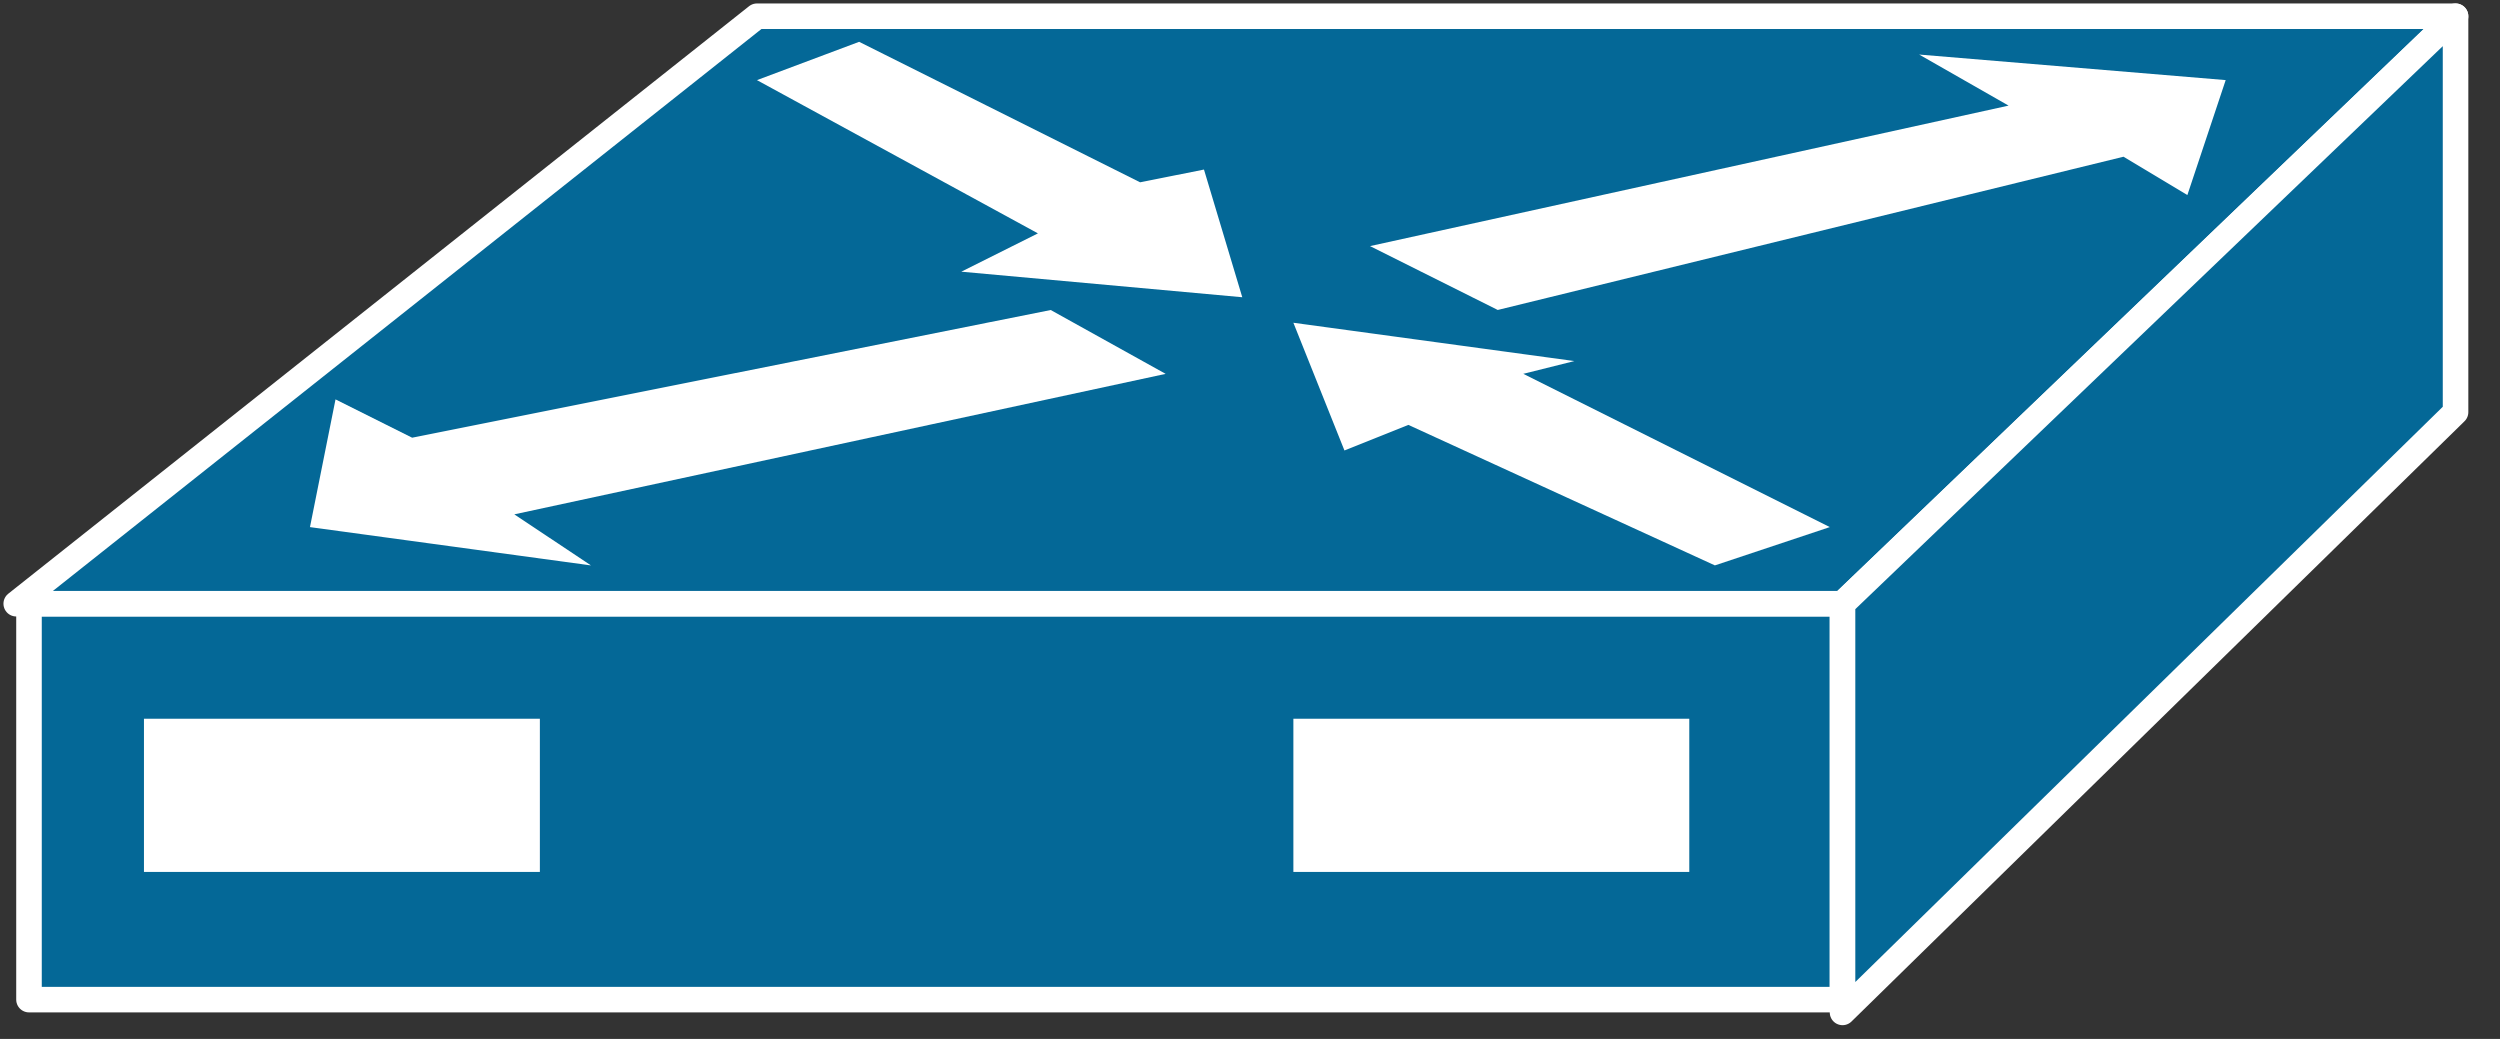 <svg xmlns="http://www.w3.org/2000/svg" xmlns:xlink="http://www.w3.org/1999/xlink" viewBox="0 0 77 32" fill="#fff" fill-rule="evenodd" stroke="#000" stroke-linecap="round" stroke-linejoin="round"><rect x="0" y="0" width="77" height="32" fill="#333333" stroke="none"/><use xlink:href="#A" x=".5" y=".5"/><symbol id="A" overflow="visible"><g stroke="#fff" stroke-linejoin="miter" fill="#046897" stroke-width=".787"><path d="M56.249 30.288V18.094H.393v12.194h55.856z"/><path d="M0 18.094L22.815 0h52.316L56.25 18.094H0z"/><path d="M56.25 30.682l18.881-18.488V0L56.25 18.094v12.587z"/></g><path d="M36.582 4.721l1.18 3.934-8.654-.787 2.36-1.18-8.654-4.72 3.147-1.18 8.654 4.327 1.967-.393zm4.327 8.654l-1.573-3.934 8.654 1.18-1.573.393 9.441 4.72-3.54 1.18-9.44-4.327-1.967.787zM58.61 1.18l9.441.787-1.18 3.54-1.967-1.18-19.274 4.72-3.934-1.967 19.668-4.327L58.61 1.18zM17.701 16.915l-8.654-1.18.787-3.934 2.36 1.18 19.668-3.933 3.54 1.967-20.061 4.327 2.36 1.573zm-1.573 9.441H3.934v-4.72h12.194v4.72zm35.402 0H39.336v-4.72H51.53v4.72z" stroke="none"/></symbol></svg>